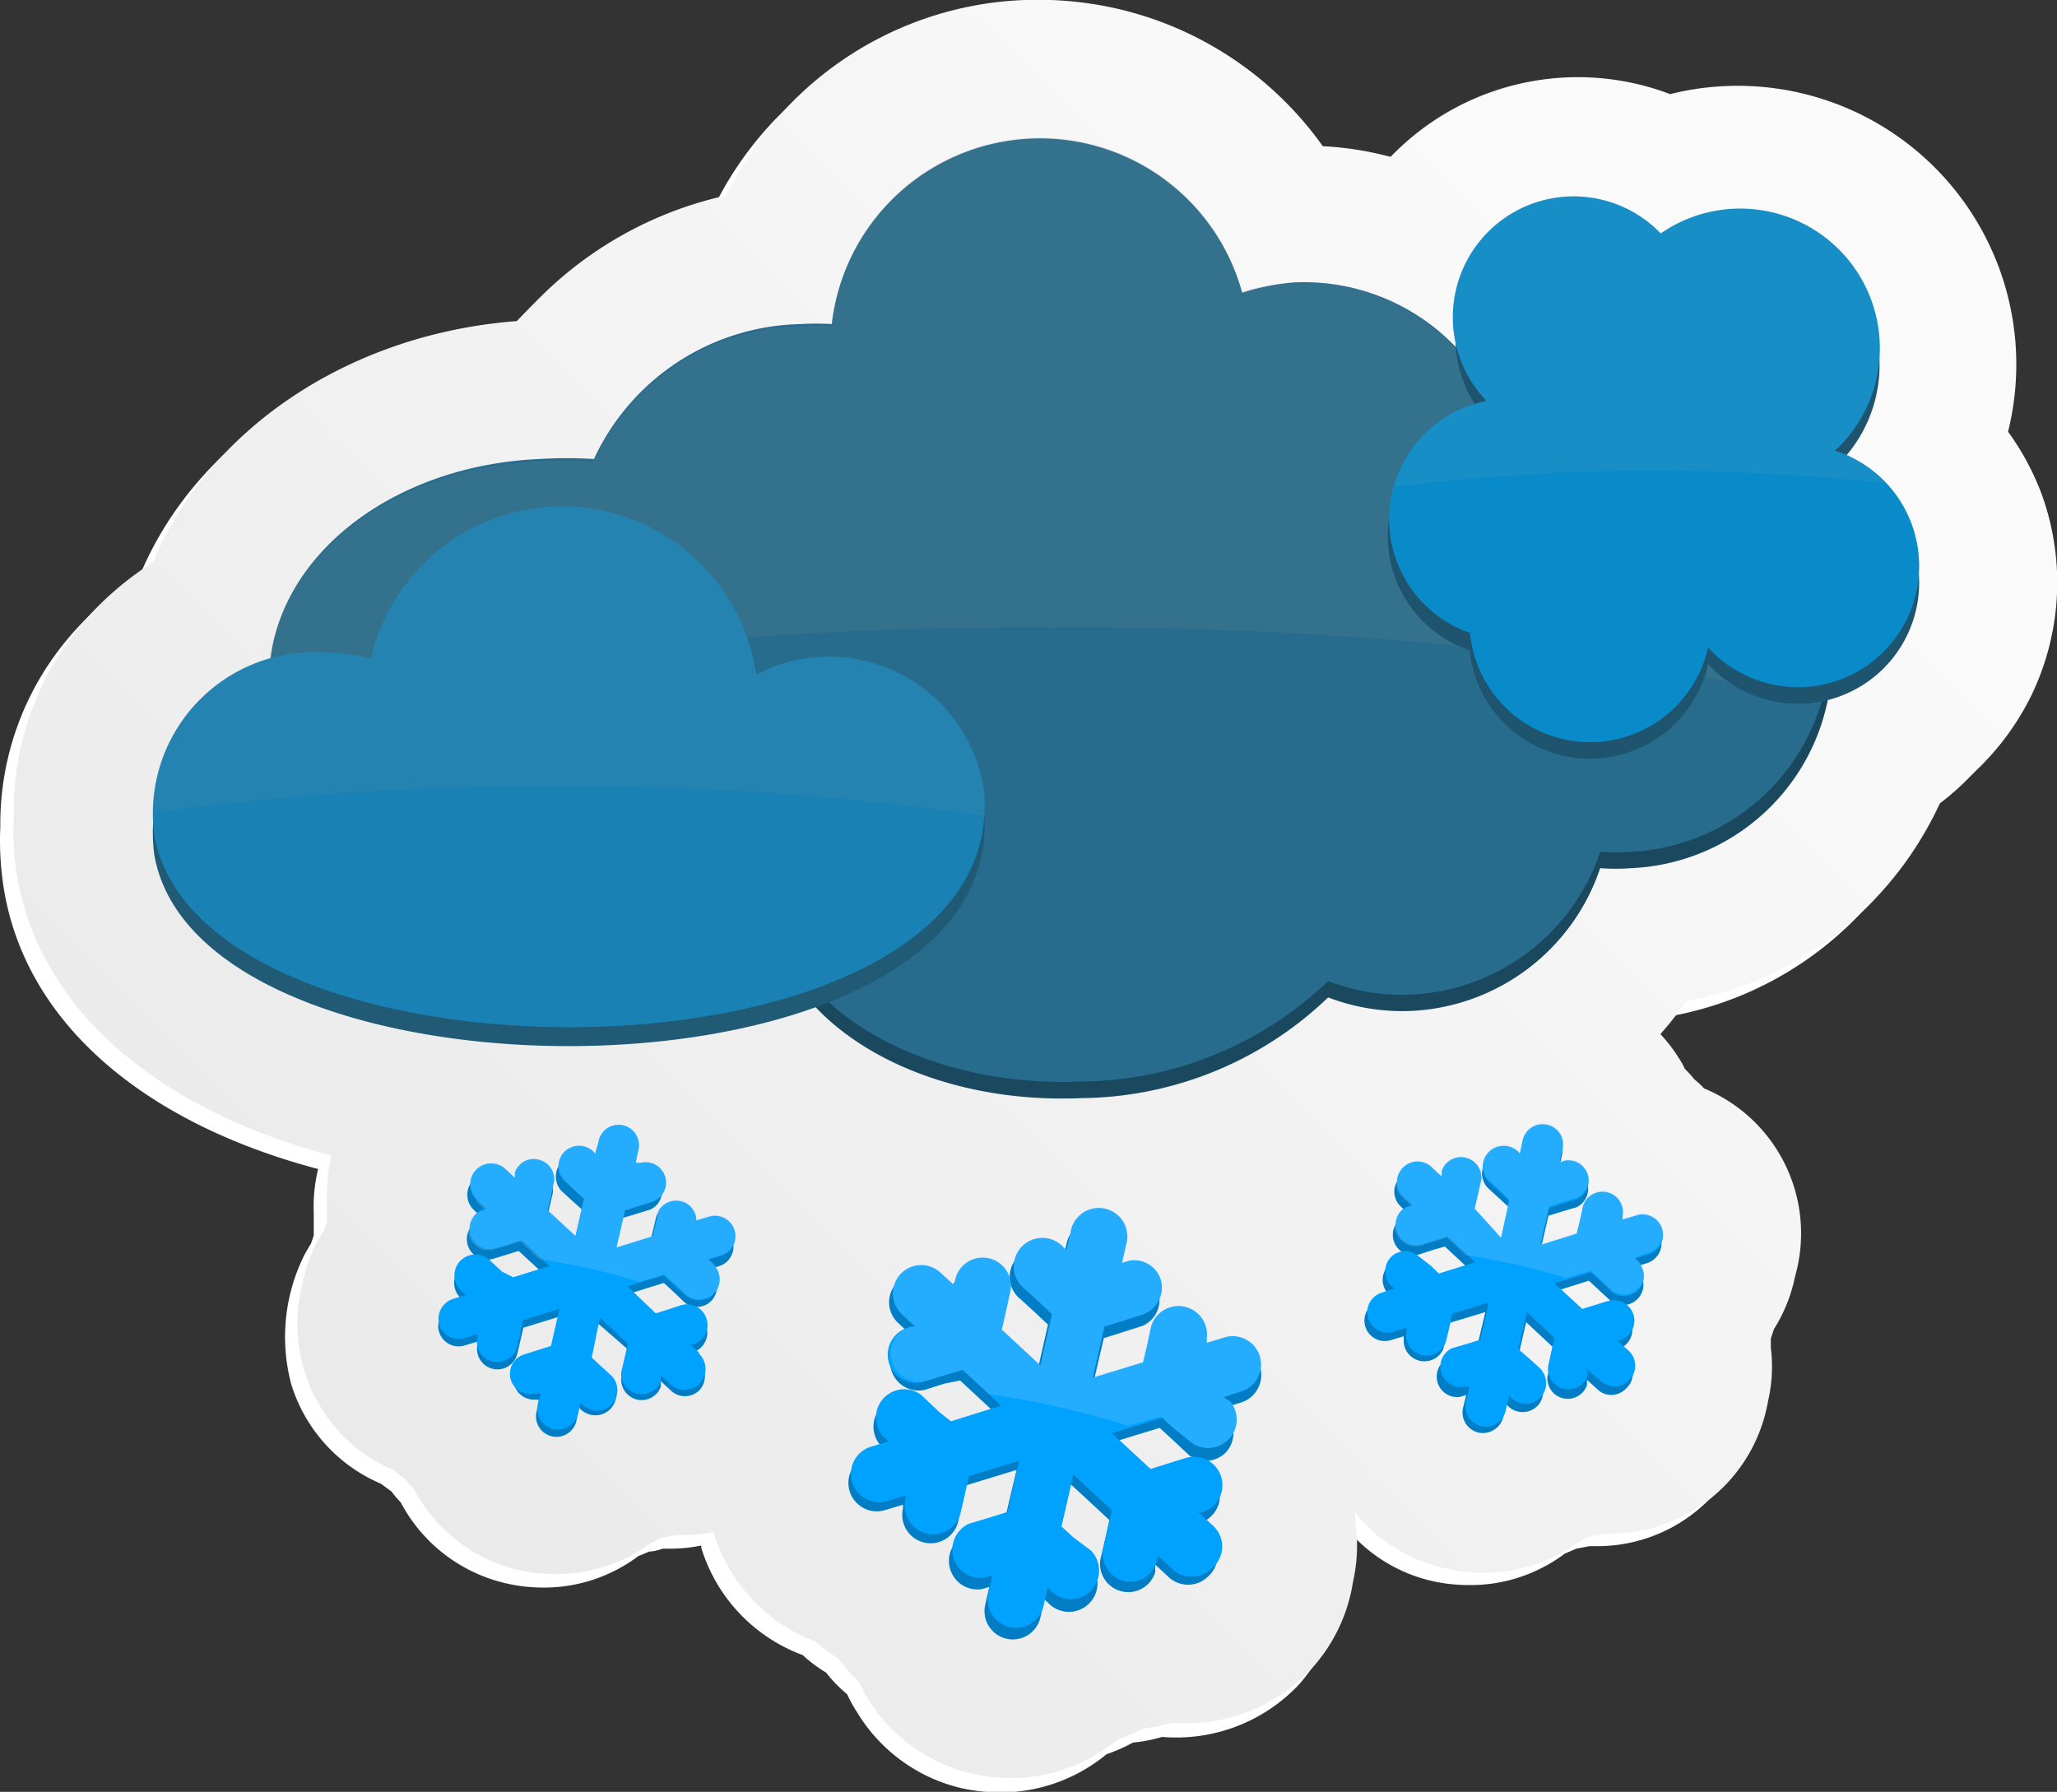 <svg xmlns="http://www.w3.org/2000/svg" xmlns:xlink="http://www.w3.org/1999/xlink" viewBox="0 0 65.56 57.11"><rect x="0" y="0" width="65.56" height="57.11" fill="#333333" stroke="none"/><defs><style>.cls-1{isolation:isolate;}.cls-2{fill:#fff;}.cls-3{fill:url(#linear-gradient);}.cls-4{fill:#1a485e;}.cls-5{fill:#276c8d;}.cls-6{fill:#7f8c8d;opacity:0.15;}.cls-12,.cls-15,.cls-6,.cls-9{mix-blend-mode:screen;}.cls-7{fill:#1e546e;}.cls-8{fill:#0a8bc9;}.cls-9{fill:#9aaaab;}.cls-12,.cls-9{opacity:0.1;}.cls-10{fill:#205a75;}.cls-11{fill:#1981b3;}.cls-12{fill:#8a9899;}.cls-13{fill:#007dc4;}.cls-14{fill:#00a2ff;}.cls-15{fill:#b8d9ff;opacity:0.2;}</style><linearGradient id="linear-gradient" x1="3.8" y1="58.15" x2="52.34" y2="9.6" gradientUnits="userSpaceOnUse"><stop offset="0" stop-color="#e6e6e6"/><stop offset="1" stop-color="#fafafa"/></linearGradient></defs><g class="cls-1"><g id="Layer_2" data-name="Layer 2"><g id="icons"><g id="snow2"><path class="cls-2" d="M64.67,16.26a8.43,8.43,0,0,0-1.06-2.07A8.9,8.9,0,0,0,58.84,4.07a8.89,8.89,0,0,0-6-.61,8.13,8.13,0,0,0-3-.57,8.34,8.34,0,0,0-5.91,2.49A11.05,11.05,0,0,0,41.73,5,11.12,11.12,0,0,0,34.36.55,10,10,0,0,0,32.23.44a11,11,0,0,0-9.51,6.23,12,12,0,0,0-6.63,4c-5.44.4-9.92,3.5-11.64,7.69a9.85,9.85,0,0,0-2.29,2,9.17,9.17,0,0,0-2.15,6,9.61,9.61,0,0,0,.13,2.07c.74,4.22,4.48,7.37,10,8.83a5,5,0,0,0-.14,1.39l0,.4c0,.11,0,.22,0,.33l-.09.26q-.1.16-.21.36a5.86,5.86,0,0,0-.42,4.11,5.06,5.06,0,0,0,2.86,3.18l.34.25c.09.13.2.24.3.36a5.08,5.08,0,0,0,3.37,2.57,5.27,5.27,0,0,0,1.12.13,5,5,0,0,0,3.07-1l.36-.15c.15,0,.29-.05.43-.09h.22a4.87,4.87,0,0,0,1-.1.64.64,0,0,1,0,.07,5.3,5.3,0,0,0,3.23,3.42,4.58,4.58,0,0,0,.75.56A4.41,4.41,0,0,0,27,54a4.71,4.71,0,0,0,.32.58A5.3,5.3,0,0,0,30.67,57a5.94,5.94,0,0,0,1.19.13,5.32,5.32,0,0,0,3.41-1.22,5.23,5.23,0,0,0,.84-.37,4.78,4.78,0,0,0,.93-.18,5.37,5.37,0,0,0,4.37-1.68,6.09,6.09,0,0,0,1.43-4.84,1.43,1.43,0,0,0,0-.22,5,5,0,0,0,2.84,1.78,5.33,5.33,0,0,0,1.12.12,5,5,0,0,0,3.07-1l.37-.16.42-.08h.22a5,5,0,0,0,3.71-1.61A5.6,5.6,0,0,0,56,43.33c0-.1,0-.21,0-.31s.07-.2.1-.3a5.19,5.19,0,0,0-2.23-7.64l-.34-.26-.29-.33c-.06-.11-.12-.22-.19-.33a5.77,5.77,0,0,0-.6-.78,11.93,11.93,0,0,0,.84-1,11.05,11.05,0,0,0,6.15-3.42,11.52,11.52,0,0,0,2-3.08,8.24,8.24,0,0,0,3.19-9.58Z"/><path class="cls-3" d="M65.1,15.83A8.29,8.29,0,0,0,64,13.76,8.88,8.88,0,0,0,53.23,3,8.28,8.28,0,0,0,44.32,5a10.35,10.35,0,0,0-2.16-.34A11.09,11.09,0,0,0,34.78.12,11.46,11.46,0,0,0,32.66,0a11,11,0,0,0-9.51,6.23,12.08,12.08,0,0,0-6.63,4c-5.45.4-9.92,3.51-11.64,7.69a9.93,9.93,0,0,0-2.3,2A9.24,9.24,0,0,0,.44,26,8.92,8.92,0,0,0,.56,28c.75,4.22,4.49,7.37,10,8.83a5.41,5.41,0,0,0-.14,1.4l0,.39,0,.33a2.67,2.67,0,0,0-.09.26c-.08.12-.15.24-.22.36a5.22,5.22,0,0,0-.5,1.47,5.08,5.08,0,0,0,.09,2.65,5,5,0,0,0,2.85,3.17,3.85,3.85,0,0,0,.34.26c.1.12.2.24.31.35a5.07,5.07,0,0,0,3.36,2.58,5.33,5.33,0,0,0,1.12.12,5.06,5.06,0,0,0,3.08-1l.36-.16.42-.08h.22a5.78,5.78,0,0,0,1-.1s0,0,0,.06a5.36,5.36,0,0,0,3.23,3.43,6.1,6.1,0,0,0,.75.56,6.22,6.22,0,0,0,.63.73c.1.19.2.39.32.58a5.31,5.31,0,0,0,3.33,2.35,5.2,5.2,0,0,0,1.18.13,5.32,5.32,0,0,0,3.41-1.22,6.24,6.24,0,0,0,.84-.36,7,7,0,0,0,.93-.18,5.44,5.44,0,0,0,4.38-1.68,5.31,5.31,0,0,0,1.36-2.8,5.39,5.39,0,0,0,.07-2,1.7,1.7,0,0,0,0-.22A5,5,0,0,0,46.15,50a4.64,4.64,0,0,0,1.12.13,5.14,5.14,0,0,0,3.07-1l.36-.16a3,3,0,0,0,.43-.09h.22a5.09,5.09,0,0,0,5-4.22,4.86,4.86,0,0,0,.09-1.7c0-.1,0-.2,0-.3l.1-.3a5,5,0,0,0,.67-1.67,5,5,0,0,0-2.9-6A2.78,2.78,0,0,0,54,34.4a3.18,3.18,0,0,0-.3-.33,2.27,2.27,0,0,0-.19-.34,4.91,4.91,0,0,0-.59-.77,12.36,12.36,0,0,0,.83-1.05,11,11,0,0,0,6.16-3.42,11.31,11.31,0,0,0,2-3.07,8.41,8.41,0,0,0,2.83-3.25A8.26,8.26,0,0,0,65.1,15.83Z"/><g id="snow_2"><path class="cls-4" d="M17.19,15.16a12.57,12.57,0,0,1,1.74,0,7.42,7.42,0,0,1,6.58-4.3,6.55,6.55,0,0,1,1,0A6.68,6.68,0,0,1,39.59,9.85a7.22,7.22,0,0,1,1.68-.3,6.7,6.7,0,0,1,6.92,5.74A6.69,6.69,0,1,1,52,27.67a6.45,6.45,0,0,1-1,0A6.68,6.68,0,0,1,45,32.22a6.61,6.61,0,0,1-2.67-.43A11.5,11.5,0,0,1,34.47,35c-4.39.19-8.19-1.66-9.5-4.36a6.69,6.69,0,0,1-10.32-2.38c-3.45-.8-6.11-2-6.11-6C8.54,18.54,12.25,15.37,17.19,15.16Z"/><path class="cls-5" d="M17.19,14.63a14.33,14.33,0,0,1,1.74,0,7.42,7.42,0,0,1,6.58-4.3,8.18,8.18,0,0,1,1,0A6.68,6.68,0,0,1,39.59,9.33,7.22,7.22,0,0,1,41.27,9a6.7,6.7,0,0,1,6.92,5.74A6.69,6.69,0,1,1,52,27.15a6.45,6.45,0,0,1-1,0A6.68,6.68,0,0,1,45,31.7a6.61,6.61,0,0,1-2.67-.43,11.5,11.5,0,0,1-7.82,3.2c-4.39.19-8.19-1.66-9.5-4.36a6.69,6.69,0,0,1-10.32-2.38c-3.45-.8-6.11-2-6.11-6C8.54,18,12.25,14.85,17.19,14.63Z"/><path class="cls-6" d="M33.48,20a123.5,123.5,0,0,1,24.68,2.29,6.7,6.7,0,0,0-10-7.49A6.7,6.7,0,0,0,41.27,9a7.22,7.22,0,0,0-1.68.3A6.68,6.68,0,0,0,26.5,10.4a8.18,8.18,0,0,0-1,0,7.42,7.42,0,0,0-6.58,4.3,14.33,14.33,0,0,0-1.74,0c-4.94.22-8.65,3.39-8.65,7.09,0,.2,0,.4,0,.59A122.93,122.93,0,0,1,33.48,20Z"/><path class="cls-7" d="M49,23.8A3.86,3.86,0,0,0,54.15,22a3.73,3.73,0,0,0,.29-.83,4,4,0,0,0,1.17.87A3.85,3.85,0,0,0,59,15.1a2.54,2.54,0,0,0-.52-.2A4.45,4.45,0,0,0,52.89,8a3.66,3.66,0,0,0-1-.69,3.85,3.85,0,0,0-4.56,6,3.85,3.85,0,0,0-.91,7.25l.42.17A3.84,3.84,0,0,0,49,23.8Z"/><path class="cls-8" d="M49,23.27a3.85,3.85,0,0,0,5.15-1.8,3.73,3.73,0,0,0,.29-.83,3.81,3.81,0,0,0,1.17.87A3.85,3.85,0,0,0,59,14.57a2.54,2.54,0,0,0-.52-.2,4.45,4.45,0,0,0-5.55-6.93,3.85,3.85,0,0,0-5.55,5.34A3.84,3.84,0,0,0,46.43,20a3.69,3.69,0,0,0,.42.17A3.86,3.86,0,0,0,49,23.27Z"/><path class="cls-9" d="M52.69,15a65.89,65.89,0,0,1,7.41.4A3.83,3.83,0,0,0,59,14.57a2.54,2.54,0,0,0-.52-.2,4.45,4.45,0,0,0-5.55-6.93,3.85,3.85,0,0,0-5.55,5.34,3.86,3.86,0,0,0-2.71,2.09,4.27,4.27,0,0,0-.24.65A64.31,64.31,0,0,1,52.69,15Z"/><path class="cls-10" d="M31.36,25.79a5,5,0,0,0-7.26-3.7,6.26,6.26,0,0,0-12.28-.46,6.39,6.39,0,0,0-1.58-.2,5.13,5.13,0,0,0-5.32,5.83C6.42,35.71,32.27,35.48,31.36,25.79Z"/><path class="cls-11" d="M31.36,25.19A5,5,0,0,0,24.1,21.5,6.25,6.25,0,0,0,11.82,21a6.4,6.4,0,0,0-1.58-.21,5.14,5.14,0,0,0-5.32,5.83C6.42,35.11,32.27,34.89,31.36,25.19Z"/><path class="cls-12" d="M18,25.06A91.56,91.56,0,0,1,31.37,26a6.82,6.82,0,0,0,0-.78A5,5,0,0,0,24.1,21.5,6.25,6.25,0,0,0,11.82,21a6.4,6.4,0,0,0-1.58-.21,5.2,5.2,0,0,0-5.39,5.11A93.1,93.1,0,0,1,18,25.06Z"/><path class="cls-13" d="M22.26,43.38,22,43.1l.08,0a.65.65,0,1,0-.38-1.25l-.46.14-.35.11L20,41.25l1.16-.36.27.25.41.39h0a.63.63,0,0,0,.85-.09.64.64,0,0,0,0-.85h0l-.13-.12.4-.13a.65.65,0,0,0-.38-1.24l-.41.12,0-.09a.65.65,0,0,0-1.27-.29l-.11.47-.08.36L19.57,40l.27-1.18.34-.1.55-.17h0a.65.65,0,0,0-.38-1.23h0l-.17.05.09-.41a.64.64,0,0,0-.49-.78.65.65,0,0,0-.78.49l-.09.42L18.83,37a.65.65,0,0,0-.89,1l.35.32.28.25-.27,1.18-.89-.82.08-.35.13-.56h0a.65.65,0,0,0-1.26-.29h0l0,.18L16,37.58a.65.65,0,1,0-.88,1l.3.29-.08,0a.65.65,0,0,0-.43.82.65.65,0,0,0,.81.43l.46-.14.35-.11.89.82L16.25,41,16,40.78l-.42-.39h0a.65.65,0,0,0-.88,1h0l.14.12-.41.13a.65.65,0,1,0,.39,1.24l.4-.12,0,.09a.65.65,0,1,0,1.27.29l.11-.47.08-.35,1.16-.36-.27,1.18-.35.1-.55.17h0A.65.65,0,0,0,17,44.61h0l.17,0L17.1,45a.65.65,0,0,0,1.27.29l.09-.42.07.07a.65.65,0,1,0,.89-1l-.35-.32-.27-.25.27-1.18L20,43l-.08.35-.12.56h0a.66.66,0,0,0,.51.7.65.65,0,0,0,.75-.41h0l0-.18.31.29a.65.65,0,0,0,.92,0A.66.66,0,0,0,22.26,43.38Z"/><path class="cls-14" d="M22.31,43.14,22,42.85l.09,0a.64.64,0,0,0,.43-.81.65.65,0,0,0-.81-.44l-.46.15-.35.11L20,41l1.15-.35.27.24.42.39h0a.65.65,0,0,0,.87-1h0l-.14-.13.41-.12a.65.65,0,0,0-.39-1.25l-.4.12,0-.09A.65.65,0,0,0,21,38.57l-.11.47-.08.36-1.16.36.27-1.18.35-.11.54-.17h0a.65.65,0,0,0-.38-1.24h0l-.17,0,.09-.42a.65.65,0,1,0-1.27-.28l-.1.41-.06-.06a.66.66,0,0,0-.93,0,.65.65,0,0,0,0,.92l.35.33.27.25-.27,1.18-.89-.82.09-.36.12-.56h0a.64.64,0,0,0-.5-.69.63.63,0,0,0-.75.41h0l0,.17-.31-.29a.65.65,0,0,0-.89,1l.31.29-.09,0a.65.65,0,1,0,.39,1.24l.46-.14.35-.11.88.82-1.15.36L16,40.53l-.41-.38h0a.65.65,0,0,0-.88,1h0l.13.13-.4.12a.67.67,0,0,0-.44.82.66.66,0,0,0,.82.43l.4-.13v.1a.64.64,0,0,0,.49.78.66.66,0,0,0,.78-.5l.1-.46.08-.36,1.16-.36-.27,1.18-.35.11-.54.17h0a.65.65,0,0,0,.38,1.24h0l.18,0-.1.41a.66.66,0,0,0,1.28.29l.09-.41.07.06a.65.65,0,0,0,.92,0,.66.66,0,0,0,0-.92l-.36-.33-.27-.25L19.12,42l.89.82-.08.36-.13.55h0a.64.64,0,0,0,.5.69.65.65,0,0,0,.76-.41h0l0-.17.32.29a.65.65,0,0,0,.88-1Z"/><path class="cls-15" d="M15.16,38.29l.31.29-.09,0a.65.65,0,1,0,.39,1.24l.46-.14.35-.11.6.56q.8.12,1.62.3c.54.13,1.07.27,1.58.43l.78-.24.27.24.42.39h0a.65.65,0,0,0,.87-1h0l-.14-.13.41-.12a.65.65,0,0,0-.39-1.25l-.4.12,0-.09A.65.65,0,0,0,21,38.57l-.11.47-.08.36-1.16.36.27-1.18.35-.11.54-.17h0a.65.65,0,0,0-.38-1.24h0l-.17,0,.09-.42a.65.65,0,1,0-1.27-.28l-.1.41-.06-.06a.66.66,0,0,0-.93,0,.65.65,0,0,0,0,.92l.35.33.27.25-.27,1.18-.89-.82.09-.36.12-.56h0a.64.64,0,0,0-.5-.69.63.63,0,0,0-.75.41h0l0,.17-.31-.29a.65.65,0,0,0-.89,1Z"/><path class="cls-13" d="M51.79,43.26,51.48,43l.09,0a.66.66,0,0,0,.43-.82.65.65,0,0,0-.82-.43l-.45.14-.36.11-.88-.82,1.15-.36.27.25.42.39h0a.65.65,0,0,0,.88-.95h0l-.13-.12.41-.13A.65.65,0,0,0,52.1,39l-.4.13,0-.09a.67.67,0,0,0-.49-.79.66.66,0,0,0-.78.5l-.11.46-.08.36-1.16.36.27-1.18.35-.11.54-.16h0a.65.65,0,0,0,.35-.78.64.64,0,0,0-.73-.45h0l-.17,0,.09-.41a.65.65,0,1,0-1.27-.29l-.1.41-.07-.06a.65.65,0,1,0-.88,1l.35.32.27.25-.27,1.18-.89-.82.08-.36.13-.55h0a.65.65,0,0,0-.5-.7.67.67,0,0,0-.76.41h0l0,.18-.31-.29a.66.66,0,0,0-.93,0,.65.65,0,0,0,0,.92l.31.29-.09,0a.66.66,0,0,0-.43.82.66.66,0,0,0,.82.43l.46-.15.35-.1.88.82-1.15.35-.27-.24-.42-.39h0a.67.67,0,0,0-.86.09.65.65,0,0,0,0,.86h0l.13.12-.41.13a.65.65,0,1,0,.39,1.24l.4-.12,0,.09A.66.66,0,0,0,46,43l.1-.47.08-.36,1.16-.35L47.06,43l-.35.11-.54.17h0a.66.66,0,0,0-.35.79.65.65,0,0,0,.73.45h0l.18-.06-.1.41a.66.66,0,0,0,.49.79.67.67,0,0,0,.79-.49l.09-.42.07.07a.66.66,0,0,0,.92,0,.65.65,0,0,0,0-.92l-.35-.33-.27-.25.27-1.18.89.83-.08.35-.13.55h0a.65.65,0,0,0,1.26.28h0l0-.17.32.29a.64.64,0,0,0,.91,0A.65.65,0,0,0,51.79,43.26Z"/><path class="cls-14" d="M51.85,43l-.31-.28.09,0a.65.65,0,1,0-.39-1.25l-.46.14-.35.11-.89-.82,1.16-.35.27.24.41.39h0a.64.64,0,0,0,.85-.08.65.65,0,0,0,0-.86h0l-.13-.12.4-.13a.65.65,0,1,0-.38-1.24l-.41.12,0-.09a.65.65,0,0,0-1.27-.29l-.1.47-.09.36-1.15.36.27-1.18.34-.11.55-.17h0a.65.65,0,0,0-.38-1.23h0l-.17.06.09-.42a.64.64,0,0,0-.49-.78.65.65,0,0,0-.78.49l-.09.42-.07-.07a.65.65,0,1,0-.89,1l.36.33.26.25-.26,1.18L47,38.52l.08-.35.13-.56h0a.65.65,0,0,0-1.26-.29h0l0,.18-.31-.29a.65.65,0,0,0-.92,0,.64.64,0,0,0,0,.92l.31.29-.09,0a.64.64,0,0,0-.43.81.65.65,0,0,0,.81.43l.46-.14.35-.11.89.82-1.16.36-.26-.25L45.16,40h0a.64.64,0,0,0-.85.09.65.65,0,0,0,0,.86h0l.13.12-.4.13a.65.65,0,0,0,.38,1.25l.41-.13,0,.09a.65.65,0,0,0,1.27.29l.11-.47.08-.36,1.16-.35-.27,1.18-.35.11-.55.16h0a.65.65,0,0,0,.38,1.23h0l.17,0-.09.41A.65.65,0,1,0,48,44.9l.1-.41.06.06a.66.66,0,0,0,.93,0,.67.67,0,0,0,0-.93l-.35-.32L48.39,43l.27-1.18.88.82-.08.36-.12.55h0a.65.65,0,0,0,1.26.29h0l0-.18L51,44a.65.65,0,0,0,.92,0A.66.66,0,0,0,51.85,43Z"/><path class="cls-15" d="M44.7,38.17l.31.29-.09,0a.64.64,0,0,0-.43.81.65.65,0,0,0,.81.43l.46-.14.35-.11.61.56c.52.08,1.06.18,1.61.3s1.07.27,1.58.43l.79-.24.27.24.41.39h0a.64.64,0,0,0,.85-.08.65.65,0,0,0,0-.86h0l-.13-.12.4-.13a.65.65,0,1,0-.38-1.24l-.41.12,0-.09a.65.65,0,0,0-1.27-.29l-.1.47-.09.36-1.15.36.27-1.18.34-.11.55-.17h0a.65.65,0,0,0-.38-1.23h0l-.17.06.09-.42a.64.64,0,0,0-.49-.78.65.65,0,0,0-.78.49l-.09.42-.07-.07a.65.65,0,1,0-.89,1l.36.33.26.25-.26,1.18L47,38.52l.08-.35.13-.56h0a.65.65,0,0,0-1.26-.29h0l0,.18-.31-.29a.65.65,0,0,0-.92,0A.64.64,0,0,0,44.7,38.17Z"/><path class="cls-13" d="M38.55,48.94l-.43-.4.12,0a.9.9,0,1,0-.53-1.73l-.64.2-.48.15L35.36,46l1.6-.49.37.34.58.54h0a.89.89,0,0,0,1.18-.12.91.91,0,0,0,0-1.19h0L39,44.87l.56-.17a.92.92,0,0,0,.6-1.14A.91.91,0,0,0,39,43l-.57.17,0-.13a.9.9,0,1,0-1.76-.4l-.15.65-.11.5-1.61.49.38-1.63.48-.15.75-.24h0a.9.9,0,0,0-.53-1.71h0l-.24.07.13-.57A.9.9,0,1,0,34,39.6l-.13.58-.1-.09a.91.91,0,1,0-1.23,1.33l.49.45.37.35-.37,1.63-1.23-1.14.11-.49.18-.77h0a.9.9,0,0,0-1.75-.4h0l-.05.24-.43-.4a.91.91,0,0,0-1.28,0,.9.9,0,0,0,.05,1.28l.43.4-.13,0a.91.91,0,0,0,.54,1.73l.63-.2L30.6,44l1.23,1.14-1.6.49-.37-.34-.58-.54h0a.9.9,0,0,0-1.22,1.31h0l.18.17-.56.17a.9.9,0,1,0,.53,1.73l.57-.17,0,.12a.9.9,0,1,0,1.76.41l.15-.65.11-.5,1.6-.49L32,48.54l-.48.15-.76.24h0a.91.91,0,0,0,.53,1.72h0l.24-.07-.13.57a.9.9,0,0,0,1.76.4l.13-.57.1.09a.91.91,0,1,0,1.23-1.33l-.49-.45-.37-.35.37-1.63,1.23,1.14-.11.49-.18.77h0a.9.9,0,0,0,1.75.4h0l0-.24.43.4a.91.91,0,0,0,1.28-.05A.9.9,0,0,0,38.55,48.94Z"/><path class="cls-14" d="M38.63,48.6l-.43-.4.12,0a.9.9,0,0,0-.53-1.73l-.64.2-.48.15-1.23-1.14,1.6-.49.37.34L38,46h0a.91.91,0,0,0,1.22-1.32h0L39,44.53l.56-.18a.9.9,0,1,0-.54-1.72l-.56.17,0-.13a.91.91,0,0,0-1.77-.4l-.14.65-.12.5-1.6.49.37-1.63.49-.15.75-.24h0A.91.91,0,0,0,37,40.8a.89.89,0,0,0-1-.62h0l-.24.07.13-.57a.91.91,0,1,0-1.77-.4l-.13.57-.09-.09a.91.91,0,1,0-1.23,1.33l.49.45.37.35-.37,1.63-1.23-1.14.11-.49.17-.77h0a.9.9,0,0,0-1.75-.4h0l-.05.24-.44-.4a.9.9,0,1,0-1.22,1.33l.43.4-.13,0A.9.9,0,1,0,29.56,44l.63-.19.49-.15,1.23,1.14-1.6.5L29.93,45l-.57-.54h0a.9.9,0,0,0-1.22,1.31h0l.18.17-.56.17a.9.9,0,1,0,.53,1.73l.57-.17,0,.12a.91.91,0,0,0,.68,1.09.9.9,0,0,0,1.08-.68l.15-.65.11-.5,1.6-.49-.37,1.63-.48.15-.76.23h0a.92.92,0,0,0-.48,1.09.89.89,0,0,0,1,.62h0l.24-.07-.13.57a.9.9,0,0,0,1.76.4l.13-.57.1.09a.9.9,0,0,0,1.28,0,.92.92,0,0,0,0-1.28L34.21,49l-.38-.35L34.21,47l1.23,1.14-.12.49-.17.77h0a.91.91,0,0,0,.7,1,.89.89,0,0,0,1-.57h0l.06-.24.43.4a.91.91,0,0,0,1.28,0A.9.9,0,0,0,38.63,48.6Z"/><path class="cls-15" d="M28.72,41.88l.43.4-.13,0A.9.9,0,1,0,29.56,44l.63-.19.49-.15.83.77c.74.11,1.49.25,2.24.42s1.49.37,2.2.59L37,45.15l.37.34L38,46h0a.91.91,0,0,0,1.22-1.32h0L39,44.53l.56-.18a.9.9,0,1,0-.54-1.72l-.56.17,0-.13a.91.91,0,0,0-1.77-.4l-.14.65-.12.5-1.6.49.37-1.63.49-.15.75-.24h0A.91.91,0,0,0,37,40.8a.89.89,0,0,0-1-.62h0l-.24.07.13-.57a.91.91,0,1,0-1.77-.4l-.13.57-.09-.09a.91.91,0,1,0-1.23,1.33l.49.45.37.35-.37,1.63-1.23-1.14.11-.49.17-.77h0a.9.9,0,0,0-1.75-.4h0l-.05.24-.44-.4a.9.9,0,1,0-1.22,1.33Z"/></g></g></g></g></g></svg>